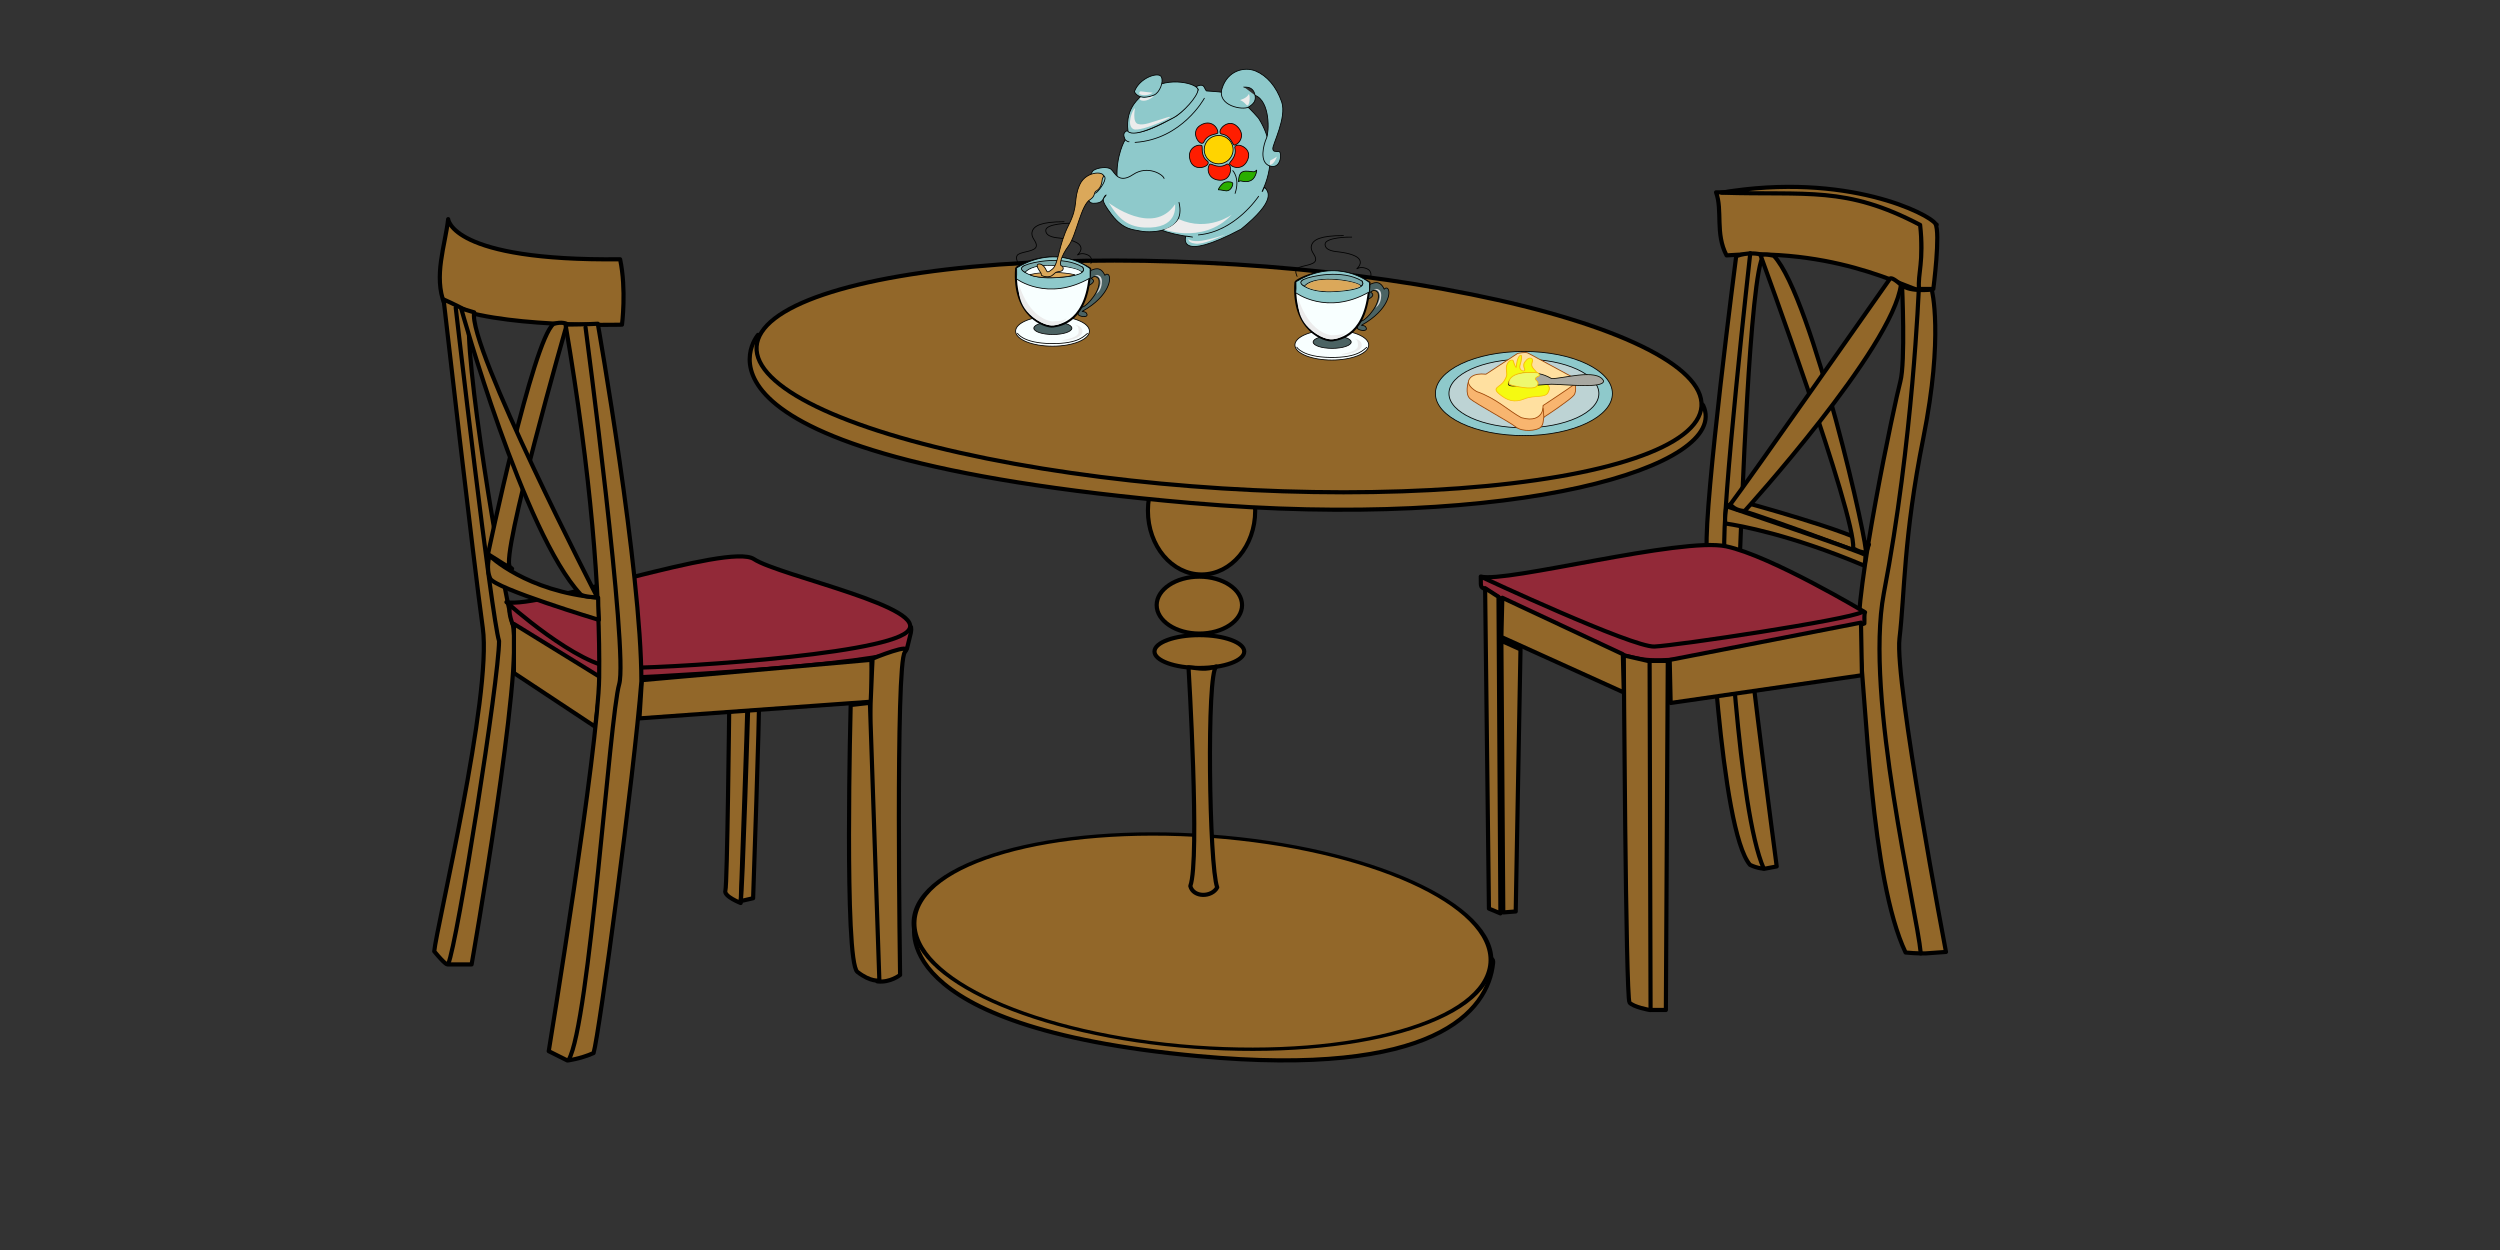 <?xml version="1.0" encoding="UTF-8" standalone="no"?>
<!DOCTYPE svg PUBLIC "-//W3C//DTD SVG 1.1//EN" "http://www.w3.org/Graphics/SVG/1.1/DTD/svg11.dtd">
<svg width="100%" height="100%" viewBox="0 0 600 300" version="1.1" xmlns="http://www.w3.org/2000/svg" xmlns:xlink="http://www.w3.org/1999/xlink" xml:space="preserve" xmlns:serif="http://www.serif.com/" style="fill-rule:evenodd;clip-rule:evenodd;stroke-linecap:round;stroke-linejoin:round;stroke-miterlimit:1.5;">
    <rect x="0" y="0" width="600" height="300" fill="#333333" stroke="none"/>
    <g id="DinningTable">
        <path d="M219.631,221.417C219.631,221.417 211.511,246.421 287.584,253.465C344.325,258.719 357.147,242.762 358.35,231.079C359.265,222.195 305.267,272.379 219.631,221.417Z" style="fill:rgb(146,103,41);stroke:black;stroke-width:1px;"/>
        <g transform="matrix(1.071,0.079,-0.054,0.734,-20.12,28.437)">
            <ellipse cx="300.193" cy="236.834" rx="64.621" ry="34.494" style="fill:rgb(146,103,41);stroke:black;stroke-width:1.09px;"/>
        </g>
        <g transform="matrix(1,0,0,1,-3.678,0)">
            <ellipse cx="291.525" cy="156.37" rx="10.77" ry="3.94" style="fill:rgb(146,103,41);stroke:black;stroke-width:1px;"/>
        </g>
        <g transform="matrix(1,0,0,1,-3.152,1.205)">
            <ellipse cx="290.999" cy="144.024" rx="10.245" ry="6.83" style="fill:rgb(146,103,41);stroke:black;stroke-width:1px;"/>
        </g>
        <g transform="matrix(1,0,0,1.023,-9.982,-11.066)">
            <ellipse cx="298.355" cy="130.627" rx="12.872" ry="14.973" style="fill:rgb(146,103,41);stroke:black;stroke-width:0.99px;"/>
        </g>
        <path d="M181.928,80.361C181.928,80.361 156.639,109.498 285.759,120.71C363.599,127.469 415.564,111.913 408.772,97.307C405.856,91.037 236.721,130.494 181.928,80.361Z" style="fill:rgb(146,103,41);stroke:black;stroke-width:1px;"/>
        <g transform="matrix(0.998,0.063,-0.063,0.998,-1.7,-28.04)">
            <ellipse cx="303.543" cy="99.457" rx="113.613" ry="26.926" style="fill:rgb(146,103,41);stroke:black;stroke-width:1px;"/>
        </g>
        <path d="M285.243,160.138C285.243,160.138 288.04,206.297 285.673,212.646C286.391,215.468 290.87,215.378 292.129,212.968C290.192,207.804 289.546,161.468 291.914,159.961C289.262,160.802 288.172,160.457 285.243,160.138Z" style="fill:rgb(146,103,41);stroke:black;stroke-width:1px;"/>
    </g>
    <g id="DinningChairs">
        <path d="M175.01,170.124C175.01,170.124 174.551,212.359 174.092,213.736C173.633,215.114 177.765,216.72 177.765,216.72C177.765,216.72 179.372,171.73 179.372,169.665C179.372,167.599 175.01,170.124 175.01,170.124Z" style="fill:rgb(146,103,41);stroke:black;stroke-width:1px;"/>
        <path d="M177.765,216.261L180.749,215.573C180.749,215.573 182.356,169.435 182.126,168.746C181.896,168.058 179.601,168.517 179.601,168.517C179.601,168.517 178.224,214.425 177.765,216.261Z" style="fill:rgb(146,103,41);stroke:black;stroke-width:1px;"/>
        <path d="M411.852,46.165C419.722,46.412 439.649,40.983 461.084,54.012C461.505,64.94 460.721,67.727 460.721,69.408C460.721,71.09 442.954,59.195 414.374,61.296C411.606,56.064 413.459,50.482 411.852,46.165Z" style="fill:rgb(146,103,41);stroke:black;stroke-width:1px;"/>
        <path d="M416.681,61.505C416.681,61.505 408.977,120.885 409.62,131.639C410.222,141.726 412.852,199.155 419.997,207.561C421.853,208.475 423.517,208.496 423.517,208.496L426.41,207.945C426.41,207.945 417.284,139.108 417.621,132.047C417.957,124.986 419.907,65.606 423.269,61.235C419.69,60.169 416.681,61.505 416.681,61.505Z" style="fill:rgb(146,103,41);stroke:black;stroke-width:1px;"/>
        <path d="M420.065,60.768C420.065,60.768 413.071,123.174 413.878,132.32C414.685,141.465 417.106,194.457 423.293,208.445" style="fill:none;stroke:black;stroke-width:1px;"/>
        <path d="M456.497,68.467C456.497,68.467 457.337,86.961 456.076,91.584C454.815,96.207 444.888,142.968 446.137,153.196C447.902,167.655 448.931,210.842 457.337,228.602C460.032,228.874 462.099,228.818 462.099,228.818L467.035,228.465C467.035,228.465 454.662,163.534 455.877,153.226C457.15,142.434 456.819,129.024 461.593,105.143C466.539,80.406 463.611,69.502 463.611,69.502C463.611,69.502 458.461,70.123 456.497,68.467Z" style="fill:rgb(146,103,41);stroke:black;stroke-width:1px;"/>
        <path d="M418.355,120.462C418.355,120.462 444.882,127.678 448.541,130.691C447.641,133.027 447.836,133.159 447.836,133.159C447.836,133.159 418.785,122.184 414.266,121.538C416.652,120.306 418.355,120.462 418.355,120.462Z" style="fill:rgb(146,103,41);stroke:black;stroke-width:1px;"/>
        <path d="M414.332,121.495C414.332,121.495 413.692,125.577 414.243,125.658C417.365,126.118 429.734,128.288 447.343,135.723C447.578,135.822 447.723,133.906 447.717,133.23C447.712,132.704 414.145,121.415 414.332,121.495Z" style="fill:rgb(146,103,41);stroke:black;stroke-width:1px;"/>
        <path d="M422.544,61.292C422.544,61.292 445.411,123.648 444.765,131.61C446.15,132.408 446.691,132.461 447.767,132.676C448.843,132.891 434.979,71.289 425.726,61.39C423.185,60.799 422.544,61.292 422.544,61.292Z" style="fill:rgb(146,103,41);stroke:black;stroke-width:1px;"/>
        <path d="M453.567,66.933C453.567,66.933 418.4,117.069 415.302,121.029C416.434,122.675 418.727,122.635 418.727,122.635C418.727,122.635 454.287,83.455 456.224,68.348C453.769,66.133 453.567,66.933 453.567,66.933Z" style="fill:rgb(146,103,41);stroke:black;stroke-width:1px;"/>
        <path d="M447.61,146.947C447.61,146.947 425.058,133.416 414.27,131.121C403.482,128.826 361.353,139.982 355.385,138.375C355.478,140.436 355.101,141.011 356.439,141.321C363.857,146.372 385.318,157.913 396.136,158.436C408.116,159.016 438.507,152.853 447.445,149.64C447.507,148.42 447.362,147.563 447.61,146.947Z" style="fill:rgb(146,41,56);stroke:black;stroke-width:1px;"/>
        <path d="M389.709,157.289C389.709,157.289 390.168,239.517 391.086,240.612C392.005,241.707 395.907,242.395 395.907,242.395L399.809,242.395L400.268,158.613L395.448,158.613L389.709,157.289Z" style="fill:rgb(146,103,41);stroke:black;stroke-width:1px;"/>
        <path d="M395.907,158.842L396.136,242.395" style="fill:none;stroke:black;stroke-width:1px;"/>
        <path d="M359.639,143.234L360.099,219.212L357.344,218.064L356.426,141.168L359.639,143.234Z" style="fill:rgb(146,103,41);stroke:black;stroke-width:1px;"/>
        <path d="M360.328,153.793L364.919,155.858L363.771,218.753L360.787,218.982L360.328,153.793Z" style="fill:rgb(146,103,41);stroke:black;stroke-width:1px;"/>
        <path d="M360.558,143.463L360.328,152.874L389.709,166.188L389.48,157.006L360.558,143.463Z" style="fill:rgb(146,103,41);stroke:black;stroke-width:1px;"/>
        <path d="M400.727,158.383L400.957,168.713L446.865,162.056L446.635,149.431L400.727,158.383Z" style="fill:rgb(146,103,41);stroke:black;stroke-width:1px;"/>
        <path d="M355.546,138.478C355.546,138.478 391.775,155.399 397.055,155.17C402.334,154.94 443.651,148.743 446.865,146.906" style="fill:none;stroke:black;stroke-width:1px;"/>
        <path d="M107.559,52.593C107.559,52.593 108.254,62.697 148.826,62.227C150.375,69.561 149.274,77.918 149.274,77.918C149.274,77.918 118.788,78.815 106.683,72.986C103.99,66.24 106.859,58.87 107.559,52.593Z" style="fill:rgb(146,103,41);stroke:black;stroke-width:1px;"/>
        <path d="M106.459,71.861C106.459,71.861 113.632,134.626 115.874,150.765C118.116,166.905 104.666,222.945 104.218,228.325C106.872,231.542 107.356,231.463 107.356,231.463L113.184,231.463C113.184,231.463 125.737,160.18 123.047,149.868C120.357,139.557 110.943,84.414 112.736,74.999C109.546,73.2 106.459,71.861 106.459,71.861Z" style="fill:rgb(146,103,41);stroke:black;stroke-width:1px;"/>
        <path d="M109.373,73.861C109.373,73.861 117.981,148.228 119.774,153.842C119.774,162.808 109.731,226.457 107.579,231.312" style="fill:none;stroke:black;stroke-width:1px;"/>
        <path d="M136.072,77.749C136.072,77.749 119.912,134.16 122.409,136.07C124.907,137.98 117.121,132.985 117.121,132.985C117.121,132.985 127.845,81.777 132.84,77.749C134.896,77.099 136.072,77.749 136.072,77.749Z" style="fill:rgb(146,103,41);stroke:black;stroke-width:1px;"/>
        <path d="M122.979,149.675C122.979,149.675 140.481,162.874 145.359,162.874C150.236,162.874 211.925,159.718 217.664,155.701C218.709,151.443 218.768,151.587 218.648,150.504C218.541,149.54 139.911,145.198 123.277,145.23C121.224,145.234 122.979,149.675 122.979,149.675Z" style="fill:rgb(146,41,56);stroke:black;stroke-width:1px;"/>
        <path d="M121.544,144.511C121.544,144.511 138.759,160.005 147.941,160.292C157.123,160.578 211.065,157.422 217.664,151.684C224.263,145.945 186.963,138.198 180.937,134.181C174.912,130.164 129.291,146.232 121.544,144.511Z" style="fill:rgb(146,41,56);stroke:black;stroke-width:1px;"/>
        <path d="M123.342,149.745L123.342,161.509L142.853,174.421L144.288,162.657L123.342,149.745Z" style="fill:rgb(146,103,41);stroke:black;stroke-width:1px;"/>
        <path d="M154.043,163.23L153.47,172.412L209.248,168.395L209.133,158.353L154.043,163.23Z" style="fill:rgb(146,103,41);stroke:black;stroke-width:1px;"/>
        <path d="M209.42,158.066C209.42,158.066 205.977,224.743 210.568,235.536C213.654,235.892 216.019,233.99 216.019,233.99C216.019,233.99 214.872,159.103 217.167,156.521C219.462,153.938 209.42,158.066 209.42,158.066Z" style="fill:rgb(146,103,41);stroke:black;stroke-width:1px;"/>
        <path d="M204.162,169.206C204.162,169.206 202.555,230.722 205.769,233.247C208.982,235.772 211.048,235.313 211.048,235.313L208.777,168.679L204.162,169.206Z" style="fill:rgb(146,103,41);stroke:black;stroke-width:1px;"/>
        <path d="M143.47,77.694C143.47,77.694 153.933,137.064 153.933,163.515C152.14,186.379 143.801,248.248 142.456,252.731C139.23,254.158 136.179,254.524 136.179,254.524L131.696,252.282C131.696,252.282 143.577,179.688 143.801,162.618C144.07,142.085 141.828,113.952 135.731,77.907C141.103,77.856 143.47,77.694 143.47,77.694Z" style="fill:rgb(146,103,41);stroke:black;stroke-width:1px;"/>
        <path d="M140.532,78.585C140.532,78.585 150.843,156.593 148.601,164.215C146.36,171.836 141.428,245.809 136.497,254.327" style="fill:none;stroke:black;stroke-width:1px;"/>
        <path d="M117.478,133.349C117.478,133.349 126.293,141.98 143.554,143.449C143.554,146.02 143.738,148.774 143.738,148.774C143.738,148.774 118.764,141.245 117.662,138.858C116.56,136.471 117.478,133.349 117.478,133.349Z" style="fill:rgb(146,103,41);stroke:black;stroke-width:1px;"/>
        <path d="M110.684,74.036C110.684,74.036 125.621,127.884 139.335,142.638C140.027,143.266 143.371,143.385 143.371,143.385C143.371,143.385 112.153,82.862 113.806,74.966C111.416,74.216 110.684,74.036 110.684,74.036Z" style="fill:rgb(146,103,41);stroke:black;stroke-width:1px;"/>
        <path d="M460.521,69.086C460.521,69.086 459.12,105.979 452.115,142.405C447.445,167.156 460.054,218.526 460.988,228.8" style="fill:none;stroke:black;stroke-width:1px;"/>
        <path d="M461.272,54.062L464.798,53.905" style="fill:none;stroke:black;stroke-width:1px;"/>
        <path d="M460.57,69.351L463.998,69.351C463.998,69.351 465.761,55.836 464.488,53.681C463.215,51.527 443.37,41.145 413.169,46.238C433.895,46.924 442.905,44.573 460.827,53.975C461.807,62.692 460.215,65.728 460.57,69.351Z" style="fill:rgb(146,103,41);stroke:black;stroke-width:1px;"/>
    </g>
    <g id="TeaCup">
        <g transform="matrix(1.101,0,0,1.093,-26.39,-8.023)">
            <ellipse cx="253.4" cy="80.05" rx="8.048" ry="3.309" style="fill:rgb(248,255,255);stroke:black;stroke-width:0.18px;"/>
        </g>
        <g transform="matrix(1,0,0,0.885,-0.785,8.222)">
            <ellipse cx="253.47" cy="79.713" rx="4.557" ry="1.711" style="fill:rgb(75,99,99);stroke:black;stroke-width:0.21px;"/>
        </g>
        <path d="M261.874,66.749C261.601,66.776 263.511,67.265 261.537,68.387C259.563,69.509 260.819,65.269 261.627,64.977C262.435,64.685 264.05,63.631 265.172,66.076C265.439,65.894 265.472,65.706 265.912,65.852C266.921,66.458 266.383,71.031 259.72,74.736C260.409,74.869 260.685,74.878 260.864,75.39C261.21,76.374 258.868,75.973 258.755,75.435C258.643,74.896 258.957,73.909 259.922,73.64C260.887,73.371 264.499,69.587 263.668,66.887C262.592,65.826 262.3,66.708 261.874,66.749Z" style="fill:rgb(75,99,99);stroke:black;stroke-width:0.2px;"/>
        <path d="M243.876,64.393C243.909,63.952 252.708,58.745 261.642,64.495C261.18,77.281 254.453,78.102 252.759,78.359C250.988,78.627 243.003,76.024 243.876,64.393Z" style="fill:rgb(248,255,255);stroke:black;stroke-width:0.5px;"/>
        <path d="M243.881,66.879C243.881,66.879 251.384,72.575 261.626,66.714L261.626,64.469C261.626,64.469 253.993,58.225 243.99,64.304C244.065,67.098 243.881,66.879 243.881,66.879Z" style="fill:rgb(142,201,203);stroke:black;stroke-width:0.2px;"/>
        <path d="M245.879,63.801C243.825,64.52 247.034,66.883 252.502,66.677C257.945,66.471 260.902,65.676 259.824,64.084" style="fill:none;stroke:black;stroke-width:0.2px;"/>
        <path d="M246.032,65.356C246.032,65.356 244.181,64.57 245.892,63.729C247.602,62.888 255.202,61.289 259.801,64.094C260.306,64.907 259.885,65.075 259.548,65.356C259.464,64.29 248.732,62.243 246.032,65.356Z" style="fill:rgb(124,171,172);stroke:black;stroke-width:0.2px;"/>
        <path d="M244.198,79.994C244.198,79.994 245.488,82.377 252.302,82.461C259.117,82.546 260.35,80.414 260.995,80.022" style="fill:none;stroke:black;stroke-width:0.2px;"/>
        <path d="M244.397,67.834C244.397,67.834 246.539,76.168 252.498,77.142C254.64,77.103 255.731,76.792 256.042,76.285C256.354,75.779 254.173,80.219 248.837,76.792C243.501,73.364 244.748,68.613 244.397,67.834Z" style="fill:rgb(236,236,236);"/>
        <path d="M258.127,77.956C258.127,77.956 260.002,78.275 259.762,79.77C259.523,81.266 255.914,81.904 255.036,81.764C254.159,81.625 258.785,81.326 258.865,79.71C258.945,78.095 258.327,78.255 258.127,77.956Z" style="fill:rgb(235,236,236);"/>
        <path d="M262.704,66.077C262.704,66.077 264.504,65.553 264.453,67.659C264.402,69.765 263.279,70.314 263.113,70.595C262.947,70.875 264.249,68.77 264.096,67.595C263.942,66.421 263.368,66.166 262.704,66.077Z" style="fill:rgb(221,221,221);"/>
        <path d="M246.237,65.302C246.237,65.302 247.421,66.455 251.471,66.58C255.522,66.704 259.725,65.659 259.448,65.271C258.825,64.398 254.456,63.836 252.718,63.806C250.908,63.775 248.075,63.682 246.237,65.302Z" style="fill:rgb(248,255,255);"/>
        <path d="M244.277,63.002C244.277,63.002 243.509,61.641 244.374,61.055C245.424,60.344 248.49,60.357 248.707,59.107C248.92,57.882 247.278,57.102 247.734,55.553C248.139,54.176 249.925,53.216 255.377,53.216" style="fill:none;stroke:black;stroke-width:0.2px;"/>
        <path d="M261.803,63.202C262.027,63.152 262.326,61.731 261.055,61.183C259.784,60.634 259.061,60.959 258.637,61.183C258.213,61.407 260.033,60.261 259.235,58.964C258.438,57.668 255.147,57.244 254.375,57.145C253.602,57.045 250.985,56.945 250.985,55.3C250.985,53.655 256.618,53.53 257.366,53.58" style="fill:none;stroke:black;stroke-width:0.2px;"/>
        <g transform="matrix(1.101,0,0,1.093,40.644,-4.697)">
            <ellipse cx="253.4" cy="80.05" rx="8.048" ry="3.309" style="fill:rgb(248,255,255);stroke:black;stroke-width:0.18px;"/>
        </g>
        <g transform="matrix(1,0,0,0.885,66.249,11.548)">
            <ellipse cx="253.47" cy="79.713" rx="4.557" ry="1.711" style="fill:rgb(75,99,99);stroke:black;stroke-width:0.21px;"/>
        </g>
        <g transform="matrix(1,0,0,1,67.034,3.326)">
            <path d="M261.874,66.749C261.601,66.776 263.511,67.265 261.537,68.387C259.563,69.509 260.819,65.269 261.627,64.977C262.435,64.685 264.05,63.631 265.172,66.076C265.439,65.894 265.472,65.706 265.912,65.852C266.921,66.458 266.383,71.031 259.72,74.736C260.409,74.869 260.685,74.878 260.864,75.39C261.21,76.374 258.868,75.973 258.755,75.435C258.643,74.896 258.957,73.909 259.922,73.64C260.887,73.371 264.499,69.587 263.668,66.887C262.592,65.826 262.3,66.708 261.874,66.749Z" style="fill:rgb(75,99,99);stroke:black;stroke-width:0.2px;"/>
        </g>
        <g transform="matrix(1,0,0,1,67.034,3.326)">
            <path d="M243.876,64.393C243.909,63.952 252.708,58.745 261.642,64.495C261.18,77.281 254.453,78.102 252.759,78.359C250.988,78.627 243.003,76.024 243.876,64.393Z" style="fill:rgb(248,255,255);stroke:black;stroke-width:0.5px;"/>
        </g>
        <g transform="matrix(1,0,0,1,67.034,3.326)">
            <path d="M243.881,66.879C243.881,66.879 251.384,72.575 261.626,66.714L261.626,64.469C261.626,64.469 253.993,58.225 243.99,64.304C244.065,67.098 243.881,66.879 243.881,66.879Z" style="fill:rgb(142,201,203);stroke:black;stroke-width:0.2px;"/>
        </g>
        <g transform="matrix(1,0,0,1,67.034,3.326)">
            <path d="M245.879,63.801C243.825,64.52 247.034,66.883 252.502,66.677C257.945,66.471 260.902,65.676 259.824,64.084" style="fill:none;stroke:black;stroke-width:0.2px;"/>
        </g>
        <g transform="matrix(1,0,0,1,67.034,3.326)">
            <path d="M246.032,65.356C246.032,65.356 244.181,64.57 245.892,63.729C247.602,62.888 255.202,61.289 259.801,64.094C260.306,64.907 259.885,65.075 259.548,65.356C259.464,64.29 248.732,62.243 246.032,65.356Z" style="fill:rgb(124,171,172);stroke:black;stroke-width:0.2px;"/>
        </g>
        <g transform="matrix(1,0,0,1,67.034,3.326)">
            <path d="M244.198,79.994C244.198,79.994 245.488,82.377 252.302,82.461C259.117,82.546 260.35,80.414 260.995,80.022" style="fill:none;stroke:black;stroke-width:0.2px;"/>
        </g>
        <g transform="matrix(1,0,0,1,67.034,3.326)">
            <path d="M244.397,67.834C244.397,67.834 246.539,76.168 252.498,77.142C254.64,77.103 255.731,76.792 256.042,76.285C256.354,75.779 254.173,80.219 248.837,76.792C243.501,73.364 244.748,68.613 244.397,67.834Z" style="fill:rgb(236,236,236);"/>
        </g>
        <g transform="matrix(1,0,0,1,67.034,3.326)">
            <path d="M258.127,77.956C258.127,77.956 260.002,78.275 259.762,79.77C259.523,81.266 255.914,81.904 255.036,81.764C254.159,81.625 258.785,81.326 258.865,79.71C258.945,78.095 258.327,78.255 258.127,77.956Z" style="fill:rgb(235,236,236);"/>
        </g>
        <g transform="matrix(1,0,0,1,67.034,3.326)">
            <path d="M262.704,66.077C262.704,66.077 264.504,65.553 264.453,67.659C264.402,69.765 263.279,70.314 263.113,70.595C262.947,70.875 264.249,68.77 264.096,67.595C263.942,66.421 263.368,66.166 262.704,66.077Z" style="fill:rgb(221,221,221);"/>
        </g>
        <g transform="matrix(1,0,0,1,67.034,3.326)">
            <path d="M246.237,65.302C246.237,65.302 247.421,66.455 251.471,66.58C255.522,66.704 259.725,65.659 259.448,65.271C258.825,64.398 254.456,63.836 252.718,63.806C250.908,63.775 248.075,63.682 246.237,65.302Z" style="fill:rgb(219,168,90);"/>
        </g>
        <g transform="matrix(1,0,0,1,67.034,3.326)">
            <path d="M244.277,63.002C244.277,63.002 243.509,61.641 244.374,61.055C245.424,60.344 248.49,60.357 248.707,59.107C248.92,57.882 247.278,57.102 247.734,55.553C248.139,54.176 249.925,53.216 255.377,53.216" style="fill:none;stroke:black;stroke-width:0.2px;"/>
        </g>
        <g transform="matrix(1,0,0,1,67.034,3.326)">
            <path d="M261.803,63.202C262.027,63.152 262.326,61.731 261.055,61.183C259.784,60.634 259.061,60.959 258.637,61.183C258.213,61.407 260.033,60.261 259.235,58.964C258.438,57.668 255.147,57.244 254.375,57.145C253.602,57.045 250.985,56.945 250.985,55.3C250.985,53.655 256.618,53.53 257.366,53.58" style="fill:none;stroke:black;stroke-width:0.2px;"/>
        </g>
    </g>
    <g id="TeaPot">
        <path d="M270.038,33.602C268.772,35.217 261.537,54.005 286.203,56.898C285.49,56.771 284.834,56.656 284.639,56.663C284.464,56.812 282.45,63.179 297.872,54.987C306.362,48.081 304.465,45.981 303.504,44.969C302.975,45.599 303.196,45.83 302.922,45.979C302.647,46.129 307.967,37.646 302.045,28.36C296.096,21.538 293.888,22.205 289.565,21.823C288.924,21.347 289.277,19.732 286.964,20.827C287.113,21.092 287.645,21.295 287.556,21.575C287.306,22.354 284.191,26.834 282,28.003C279.809,29.171 273.285,33.163 270.51,31.362C269.051,32.033 270.04,33.213 270.038,33.602Z" style="fill:rgb(142,201,203);stroke:black;stroke-width:0.2px;"/>
        <path d="M270.085,33.577C270.085,33.577 270.603,34.055 270.962,34.035" style="fill:none;stroke:black;stroke-width:0.2px;"/>
        <path d="M289.04,23.585C289.04,23.585 283.685,33.444 272.426,34.174" style="fill:none;stroke:black;stroke-width:0.2px;"/>
        <path d="M276.017,21.455C273.85,23.05 269.931,25.472 270.722,31.557C272.426,33.14 278.999,29.61 281.494,28.332C283.989,27.054 287.458,23.098 287.519,21.577C287.579,20.056 280.398,18.23 276.017,21.455Z" style="fill:rgb(142,201,203);stroke:black;stroke-width:0.2px;"/>
        <path d="M278.73,18.454C278.106,17.144 273.472,18.626 272.244,22.003C273.294,23.944 275.713,23.342 276.991,22.794C278.268,22.246 279.339,19.732 278.73,18.454Z" style="fill:rgb(142,201,203);stroke:black;stroke-width:0.2px;"/>
        <path d="M302.06,47.11C302.06,47.11 296.505,55.6 287.611,56.379" style="fill:none;stroke:black;stroke-width:0.2px;"/>
        <path d="M279.378,42.826C279.145,41.891 275.445,39.554 271.939,41.891C268.434,44.228 267.577,41.423 266.682,40.645C265.786,39.866 263.332,40.255 262.397,40.917C261.463,41.579 259.593,48.746 262.397,48.785C265.201,48.824 264.539,47.305 265.474,46.798C264.89,47.811 263.799,47.538 266.759,51.472C269.719,55.406 272.368,55.094 273.614,55.445C274.861,55.795 284.87,56.496 282.962,48.59" style="fill:rgb(142,201,203);stroke:black;stroke-width:0.2px;"/>
        <path d="M263.293,42.047C263.293,42.047 264.773,41.54 265.163,42.514C265.552,43.488 263.41,46.214 262.904,46.37" style="fill:none;stroke:black;stroke-width:0.2px;"/>
        <path d="M263.994,42.319C263.161,42.43 261.453,45.394 262.748,45.98C263.721,45.63 265.357,42.202 263.994,42.319Z" style="fill:rgb(236,236,236);"/>
        <path d="M266.141,48.712C266.141,48.712 276.751,56.869 282.024,49.016C282.024,49.564 282.735,54.972 274.722,54.615C270.03,54.405 268.025,51.747 266.141,48.712Z" style="fill:rgb(236,236,236);"/>
        <path d="M295.636,51.501C295.636,51.501 289.985,55.77 282.892,52.592C282.498,53.184 281.283,54.555 279.538,54.96C277.731,54.617 288.516,59.143 295.636,51.501Z" style="fill:rgb(236,236,236);"/>
        <path d="M285.189,57.325C285.189,57.325 285.548,57.923 287.522,57.864C289.497,57.804 293.605,56.448 293.963,56.328C294.322,56.208 288.953,58.755 286.984,58.482C285.858,58.325 285.289,58.083 285.189,57.325Z" style="fill:rgb(236,236,236);"/>
        <path d="M298.538,20.87C297.991,21.175 300.698,20.135 301.216,22.879C301.442,24.075 301.033,24.826 299.695,25.678C298.356,26.53 291.966,25.435 293.305,21.175C294.643,16.915 298.66,15.941 301.338,17.036C304.015,18.132 306.328,20.749 307.606,24.461C308.884,28.173 305.363,34.735 305.476,35.719C305.559,36.444 306.048,36.342 306.9,36.342C307.752,36.342 307.545,40.709 304.806,39.857C302.068,39.005 303.285,34.624 303.954,33.163C304.624,31.703 304.867,24.278 301.216,22.879" style="fill:rgb(142,201,203);stroke:black;stroke-width:0.2px;"/>
        <path d="M297.624,24.005C297.624,24.005 299.219,23.607 299.698,22.59C300.137,22.769 299.909,25.901 299.179,25.202C298.701,24.743 298.561,24.444 297.624,24.005Z" style="fill:rgb(236,236,236);"/>
        <path d="M304.863,38.503C304.863,38.503 306.179,37.865 306.378,37.605C306.578,37.346 305.86,39.52 304.743,39.58C304.763,39.161 304.743,38.961 304.863,38.503Z" style="fill:rgb(236,236,236);"/>
        <path d="M272.411,25.95C272.411,25.95 271.671,29.378 273.151,29.767C274.631,30.157 276.228,29.339 280.006,28.209C283.784,27.08 273.697,31.909 271.983,30.974C270.269,30.04 271.827,26.262 272.411,25.95Z" style="fill:rgb(236,236,236);"/>
        <path d="M273.817,23.423C273.555,23.323 273.102,24.087 274.302,24.176C275.501,24.266 276.612,23.334 276.918,23.091C277.224,22.849 274.953,23.857 273.817,23.423Z" style="fill:rgb(236,236,236);"/>
        <path d="M273.778,21.917C273.567,21.917 272.898,22.632 274.174,22.811C275.45,22.989 276.433,22.415 276.676,22.249C275.438,22.16 274.11,21.93 273.778,21.917Z" style="fill:rgb(236,236,236);"/>
        <g transform="matrix(0.877,0,0,0.903,34.5,2.377)">
            <ellipse cx="294.155" cy="37.144" rx="3.956" ry="3.773" style="fill:rgb(255,212,0);stroke:black;stroke-width:0.22px;"/>
        </g>
        <path d="M292.269,31.91C292.017,32.337 289.774,32.032 288.861,34.223C287.9,35.201 285.514,31.667 288.07,30.084C290.626,28.502 292.391,30.632 292.269,31.91Z" style="fill:rgb(255,29,0);stroke:black;stroke-width:0.2px;"/>
        <g transform="matrix(0.264,0.965,-0.965,0.264,249.849,-255.638)">
            <path d="M292.269,31.91C292.017,32.337 289.774,32.032 288.861,34.223C287.9,35.201 285.514,31.667 288.07,30.084C290.626,28.502 292.391,30.632 292.269,31.91Z" style="fill:rgb(255,29,0);stroke:black;stroke-width:0.2px;"/>
        </g>
        <g transform="matrix(0.227,-0.974,0.974,0.227,190.986,312.348)">
            <path d="M292.269,31.91C292.017,32.337 289.774,32.032 288.861,34.223C287.9,35.201 285.514,31.667 288.07,30.084C290.626,28.502 292.391,30.632 292.269,31.91Z" style="fill:rgb(255,29,0);stroke:black;stroke-width:0.2px;"/>
        </g>
        <g transform="matrix(-0.832,-0.555,0.555,-0.832,515.808,228.164)">
            <path d="M292.269,31.91C292.017,32.337 289.774,32.032 288.861,34.223C287.9,35.201 285.514,31.667 288.07,30.084C290.626,28.502 292.391,30.632 292.269,31.91Z" style="fill:rgb(255,29,0);stroke:black;stroke-width:0.2px;"/>
        </g>
        <g transform="matrix(-0.788,0.616,-0.616,-0.788,545.048,-115.588)">
            <path d="M292.269,31.91C292.017,32.337 289.774,32.032 288.861,34.223C287.9,35.201 285.514,31.667 288.07,30.084C290.626,28.502 292.391,30.632 292.269,31.91Z" style="fill:rgb(255,29,0);stroke:black;stroke-width:0.2px;"/>
        </g>
        <path d="M295.864,40.952C295.864,40.952 297.658,42.743 296.422,46.416" style="fill:none;stroke:black;stroke-width:0.2px;"/>
        <path d="M297.24,43.608C297.24,43.608 297.232,41.77 298.037,41.335C298.609,41.026 298.795,40.976 300.829,41.235C301.26,41.229 301.367,41.036 301.547,40.837C301.726,40.637 301.446,42.618 300.37,43.23C300.175,43.34 299.491,43.847 297.818,43.429C297.481,43.345 297.339,43.608 297.24,43.608Z" style="fill:rgb(42,174,0);stroke:black;stroke-width:0.2px;"/>
        <path d="M295.855,44.028C295.88,43.578 294.272,43.507 293.721,43.864C293.17,44.222 292.445,45.127 292.424,45.549C292.904,45.522 293.328,45.699 294.364,45.808C295.473,45.771 295.906,44.475 295.855,44.028Z" style="fill:rgb(42,174,0);stroke:black;stroke-width:0.2px;"/>
    </g>
    <g id="Tea">
        <g transform="matrix(0.948,0,0,0.755,13.075,16.357)">
            <path d="M246.98,65.616C246.98,65.616 247.421,66.455 251.471,66.58C255.522,66.704 258.64,65.774 258.239,65.642C257.195,65.298 254.64,64.926 252.902,64.896C251.093,64.865 248.792,65.053 246.98,65.616Z" style="fill:rgb(219,168,90);stroke:black;stroke-width:0.23px;"/>
        </g>
        <path d="M264.649,42.715C265.862,41.098 260.75,40.718 259.134,44.332C257.517,47.945 258.943,49.181 256.471,54.031C253.999,58.88 254.094,63.349 252.573,64.585C251.051,65.821 251.431,65.156 250.671,64.11C249.91,63.064 248.674,63.159 248.959,64.015C249.244,64.87 250.005,65.536 249.91,65.916C249.815,66.297 251.622,66.677 252.382,66.202C253.143,65.726 253.143,65.251 254.284,65.156C255.425,65.061 255.33,64.015 254.76,63.824C254.189,63.634 254.569,61.542 256.471,58.975C258.373,56.408 259.419,49.086 261.701,47.85C262.83,47.05 262.513,46.391 262.937,45.948C264.732,44.944 264.363,43.095 264.649,42.715Z" style="fill:rgb(219,168,90);stroke:black;stroke-width:0.2px;"/>
    </g>
    <g id="ToastPlate">
        <ellipse cx="365.737" cy="94.446" rx="21.241" ry="10.098" style="fill:rgb(142,201,203);stroke:black;stroke-width:0.2px;"/>
        <g transform="matrix(0.847,0,0,0.816,55.96,17.369)">
            <ellipse cx="365.737" cy="94.446" rx="21.241" ry="10.098" style="fill:rgb(189,211,212);stroke:black;stroke-width:0.24px;"/>
        </g>
        <g transform="matrix(1,0,0,1,0.099,-1.088)">
            <path d="M352.295,92.773C352.295,92.773 351.391,95.671 352.768,96.83C354.144,97.989 362.186,102.336 363.708,103.568C365.229,104.799 368.706,104.51 369.648,103.64C370.59,102.771 370.083,101.394 370.59,101.105C371.097,100.815 376.748,97.048 377.617,95.961C378.487,94.874 377.805,92.656 377.733,92.221C377.66,91.786 352.295,92.773 352.295,92.773Z" style="fill:rgb(248,181,111);stroke:rgb(157,68,5);stroke-width:0.2px;"/>
        </g>
        <g transform="matrix(1,0,0,1,0.099,-1.088)">
            <path d="M356.535,90.89L364.142,85.891C364.142,85.891 366.026,85.528 366.605,85.818C367.185,86.108 377.473,91.686 377.473,91.686C377.473,91.686 378.197,92.918 377.617,93.425C377.038,93.932 370.228,98.424 370.228,98.424C370.228,98.424 370.305,99.723 369.648,100.525C369.129,101.158 368.019,102.179 365.012,101.322C362.046,99.75 359.035,96.686 354.289,95.056C352.528,94.011 352.018,92.906 352.478,92.194C352.607,91.995 353.193,90.546 356.535,90.89Z" style="fill:rgb(255,224,160);stroke:rgb(157,68,5);stroke-width:0.2px;"/>
        </g>
        <g transform="matrix(1,0,0,1,0.099,-1.088)">
            <path d="M370.429,101.249L370.267,99.131" style="fill:none;stroke:rgb(157,68,5);stroke-width:0.2px;"/>
        </g>
    </g>
    <g transform="matrix(1.435,0,0,1.069,-159.4,-5.916)">
        <g id="Butter">
            <path d="M364.18,86.624C364.061,85.908 363.015,86.674 363.015,88.143C363.015,89.612 363.319,89.561 362.661,91.03C362.002,92.498 360.483,92.498 361.85,94.018C363.218,95.537 364.383,95.993 366.054,95.081C367.725,94.17 369.548,94.98 370.004,93.612C370.46,92.245 370.207,92.498 368.941,90.422C367.675,88.345 367.016,87.991 367.32,86.927C367.624,85.864 366.915,85.611 366.408,86.32C365.902,87.029 365.801,87.434 366.054,88.345C366.307,89.257 364.99,88.801 365.294,87.535C365.598,86.269 365.699,84.952 365.294,85.357C364.889,85.763 364.687,87.231 364.687,87.89C364.687,88.548 364.231,86.927 364.18,86.624Z" style="fill:rgb(245,250,17);stroke:rgb(249,190,4);stroke-width:0.16px;"/>
        </g>
    </g>
    <g id="ButterKnife">
        <g transform="matrix(0.573,0.355,0.35,-0.565,130.046,26.233)">
            <path d="M357.098,107.595C356.332,107.123 346.273,99.429 344.627,99.239C342.981,99.049 343.82,104.048 347.284,106.205C350.76,108.37 352.282,109.181 356.081,109.371C359.101,110.954 367.919,121.335 372.291,118.547C373.872,116.187 361.371,110.226 357.098,107.595Z" style="fill:rgb(168,168,161);stroke:rgb(12,11,3);stroke-width:0.3px;"/>
        </g>
        <g transform="matrix(0.656,0.406,0.382,-0.616,98.445,13.758)">
            <path d="M344.35,99.464C343.577,99.336 341.343,103.184 349.889,107.694C351.499,107.278 350.205,106.744 350.126,105.795C350.047,104.845 351.946,105.795 351.788,103.817C351.63,101.838 345.299,99.623 344.35,99.464Z" style="fill:rgb(238,248,111);stroke:rgb(249,188,4);stroke-width:0.27px;"/>
        </g>
    </g>
</svg>
